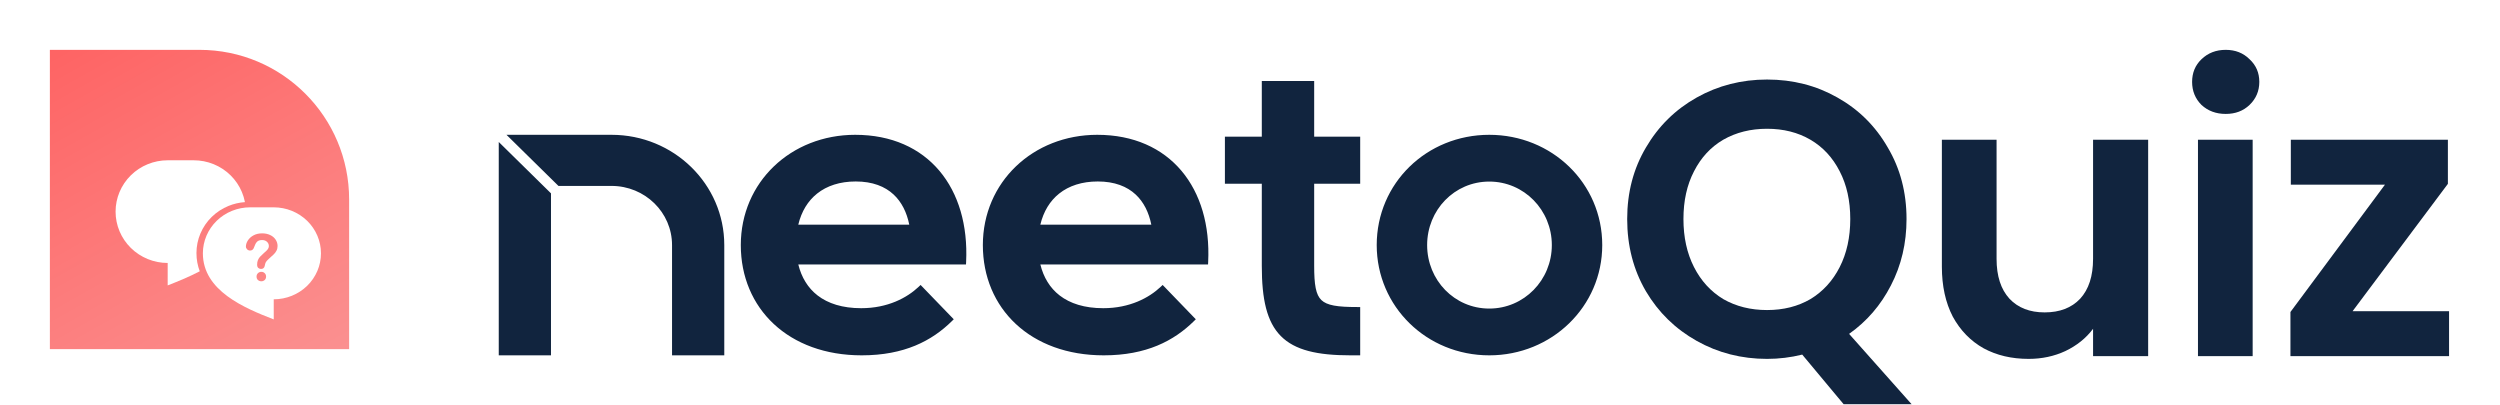 <svg width="401" height="65" viewBox="0 0 401 65" fill="none" xmlns="http://www.w3.org/2000/svg">
<path d="M56 31.996C56 18.741 45.255 7.996 32 7.996H8V55.996H56V31.996Z" fill="url(#paint0_linear_5723_5783)"/>
<g filter="url(#filter0_d_5723_5783)">
<path fill-rule="evenodd" clip-rule="evenodd" d="M23.896 21.709H28.075C29.172 21.709 30.259 21.922 31.273 22.336C32.287 22.75 33.208 23.357 33.984 24.121C34.76 24.886 35.376 25.794 35.796 26.793C36.017 27.319 36.181 27.864 36.288 28.421C35.389 28.482 34.506 28.685 33.672 29.023C32.657 29.434 31.736 30.037 30.96 30.796C30.184 31.556 29.569 32.458 29.149 33.45C28.729 34.442 28.512 35.506 28.512 36.58C28.512 37.647 28.701 38.621 29.039 39.514C27.309 40.418 25.504 41.149 23.896 41.783V38.18C21.68 38.18 19.554 37.312 17.987 35.768C16.419 34.223 15.539 32.129 15.539 29.945C15.539 27.76 16.419 25.666 17.987 24.121C19.554 22.577 21.68 21.709 23.896 21.709ZM36.337 31.238C35.894 34.182 33.955 36.358 31.516 38.038C31.389 37.574 31.325 37.089 31.325 36.58C31.325 35.884 31.465 35.193 31.739 34.546C32.013 33.899 32.416 33.308 32.928 32.806C33.44 32.305 34.051 31.904 34.728 31.63C35.242 31.422 35.784 31.29 36.337 31.238Z" fill="white"/>
<path fill-rule="evenodd" clip-rule="evenodd" d="M40.907 29.256H37.118C36.123 29.256 35.138 29.446 34.219 29.817C33.299 30.188 32.464 30.731 31.76 31.416C31.057 32.101 30.499 32.914 30.118 33.809C29.737 34.704 29.541 35.663 29.541 36.632C29.541 42.625 36.171 45.392 40.907 47.236V44.008C42.916 44.008 44.844 43.231 46.265 41.848C47.686 40.465 48.484 38.588 48.484 36.632C48.484 34.676 47.686 32.8 46.265 31.416C44.844 30.033 42.916 29.256 40.907 29.256ZM36.753 34.578C36.547 34.906 36.443 35.231 36.443 35.553C36.443 35.709 36.508 35.854 36.636 35.99C36.768 36.122 36.929 36.188 37.119 36.188C37.441 36.188 37.659 35.997 37.774 35.614C37.896 35.248 38.045 34.972 38.221 34.786C38.397 34.596 38.672 34.502 39.044 34.502C39.362 34.502 39.621 34.595 39.821 34.781C40.024 34.967 40.126 35.196 40.126 35.467C40.126 35.605 40.092 35.734 40.024 35.853C39.96 35.971 39.879 36.08 39.781 36.178C39.686 36.273 39.53 36.415 39.313 36.605C39.066 36.821 38.87 37.009 38.724 37.168C38.578 37.324 38.462 37.507 38.373 37.717C38.285 37.923 38.242 38.169 38.242 38.453C38.242 38.68 38.301 38.851 38.419 38.966C38.541 39.082 38.69 39.139 38.866 39.139C39.205 39.139 39.406 38.963 39.471 38.611C39.508 38.445 39.535 38.33 39.552 38.266C39.572 38.198 39.599 38.132 39.633 38.067C39.667 38 39.718 37.927 39.786 37.849C39.857 37.768 39.95 37.675 40.065 37.57C40.481 37.197 40.769 36.933 40.928 36.777C41.091 36.618 41.23 36.43 41.345 36.213C41.464 35.997 41.523 35.744 41.523 35.456C41.523 35.091 41.419 34.752 41.213 34.441C41.01 34.129 40.72 33.884 40.344 33.704C39.968 33.521 39.535 33.43 39.044 33.43C38.516 33.43 38.053 33.538 37.657 33.755C37.261 33.972 36.96 34.246 36.753 34.578ZM38.379 40.922C38.534 41.054 38.716 41.12 38.922 41.12C39.122 41.12 39.298 41.052 39.45 40.917C39.603 40.782 39.679 40.595 39.679 40.358C39.679 40.145 39.606 39.965 39.461 39.82C39.315 39.674 39.136 39.601 38.922 39.601C38.705 39.601 38.523 39.674 38.373 39.82C38.225 39.965 38.15 40.145 38.15 40.358C38.15 40.599 38.226 40.787 38.379 40.922Z" fill="white"/>
</g>
<path fill-rule="evenodd" clip-rule="evenodd" d="M98.087 21.623H81.24L89.576 29.821H98.087C103.452 29.821 107.795 34.071 107.795 39.309V56.996H116.175V39.309C116.175 29.538 108.074 21.623 98.087 21.623ZM88.379 31.014L80 22.773V56.996H88.379V31.014ZM152.982 51.212L147.664 45.708L147.346 46.009C145.501 47.751 142.408 49.434 138.135 49.434C135.13 49.434 132.814 48.685 131.14 47.39C129.593 46.193 128.559 44.503 128.047 42.421H154.946L154.966 42.009C155.249 36.137 153.75 31.04 150.686 27.403C147.615 23.758 143.007 21.623 137.173 21.623C126.87 21.623 118.825 29.212 118.825 39.311C118.825 44.384 120.728 48.814 124.12 51.973C127.511 55.132 132.362 56.996 138.216 56.996C145.052 56.996 149.48 54.663 152.679 51.511L152.982 51.212ZM191.807 51.212L186.49 45.708L186.171 46.009C184.326 47.751 181.233 49.434 176.96 49.434C173.955 49.434 171.639 48.685 169.965 47.39C168.418 46.193 167.385 44.503 166.872 42.421H193.771L193.791 42.009C194.074 36.137 192.575 31.04 189.511 27.403C186.44 23.758 181.832 21.623 175.999 21.623C165.695 21.623 157.65 29.212 157.65 39.311C157.65 44.384 159.553 48.814 162.945 51.973C166.336 55.132 171.187 56.996 177.041 56.996C183.877 56.996 188.305 54.663 191.504 51.511L191.807 51.212ZM202.393 21.92H196.475V29.475H202.393V42.666C202.393 47.993 203.189 51.624 205.443 53.901C207.701 56.182 211.311 56.996 216.622 56.996H218.175V49.249H217.735C216.138 49.249 214.91 49.189 213.961 49.012C213.015 48.836 212.387 48.55 211.95 48.13C211.514 47.71 211.22 47.11 211.038 46.207C210.856 45.3 210.794 44.126 210.794 42.597V29.475H218.175V21.92H210.794V12.996H202.393V21.92ZM137.255 29.108C139.961 29.108 141.946 29.905 143.34 31.205C144.632 32.409 145.453 34.079 145.846 36.041H128.043C128.557 33.892 129.603 32.214 131.065 31.049C132.642 29.793 134.738 29.108 137.255 29.108ZM176.081 29.108C178.786 29.108 180.771 29.905 182.165 31.205C183.457 32.409 184.278 34.079 184.672 36.041H166.868C167.382 33.892 168.428 32.214 169.89 31.049C171.467 29.793 173.563 29.108 176.081 29.108ZM238.879 29.124C244.469 29.124 248.913 33.694 248.913 39.31C248.913 44.925 244.469 49.494 238.879 49.494C233.291 49.494 228.913 44.928 228.913 39.31C228.913 33.69 233.291 29.124 238.879 29.124ZM238.879 21.623C228.846 21.623 220.825 29.378 220.825 39.31C220.825 49.173 228.845 56.996 238.879 56.996C248.91 56.996 257 49.175 257 39.31C257 29.376 248.909 21.623 238.879 21.623Z" fill="#11243E"/>
<path d="M295.717 64.834L289.075 56.876C287.236 57.335 285.356 57.565 283.435 57.565C279.34 57.565 275.58 56.604 272.155 54.682C268.729 52.761 266.013 50.108 264.008 46.724C262.003 43.298 261 39.433 261 35.13C261 30.869 262.003 27.046 264.008 23.662C266.013 20.236 268.729 17.563 272.155 15.641C275.58 13.719 279.34 12.758 283.435 12.758C287.571 12.758 291.331 13.719 294.715 15.641C298.14 17.563 300.835 20.236 302.799 23.662C304.804 27.046 305.807 30.869 305.807 35.13C305.807 39.016 304.971 42.567 303.3 45.784C301.671 48.959 299.436 51.549 296.595 53.554L306.621 64.834H295.717ZM270.024 35.13C270.024 38.055 270.588 40.624 271.716 42.838C272.844 45.053 274.411 46.765 276.416 47.977C278.463 49.147 280.803 49.732 283.435 49.732C286.067 49.732 288.385 49.147 290.391 47.977C292.396 46.765 293.963 45.053 295.091 42.838C296.219 40.624 296.783 38.055 296.783 35.13C296.783 32.206 296.219 29.657 295.091 27.485C293.963 25.271 292.396 23.579 290.391 22.409C288.385 21.239 286.067 20.654 283.435 20.654C280.803 20.654 278.463 21.239 276.416 22.409C274.411 23.579 272.844 25.271 271.716 27.485C270.588 29.657 270.024 32.206 270.024 35.13Z" fill="#11243E"/>
<path d="M344.564 22.409V57.126H335.728V52.74C334.6 54.244 333.117 55.434 331.279 56.312C329.482 57.147 327.519 57.565 325.388 57.565C322.673 57.565 320.27 57.001 318.182 55.873C316.093 54.703 314.442 53.011 313.231 50.797C312.061 48.541 311.476 45.867 311.476 42.776V22.409H320.25V41.522C320.25 44.28 320.939 46.41 322.318 47.914C323.696 49.377 325.576 50.108 327.958 50.108C330.381 50.108 332.282 49.377 333.66 47.914C335.039 46.41 335.728 44.28 335.728 41.522V22.409H344.564Z" fill="#11243E"/>
<path d="M357.003 18.273C355.457 18.273 354.162 17.793 353.118 16.832C352.115 15.829 351.614 14.597 351.614 13.134C351.614 11.672 352.115 10.46 353.118 9.5C354.162 8.497 355.457 7.996 357.003 7.996C358.549 7.996 359.823 8.497 360.826 9.5C361.87 10.46 362.393 11.672 362.393 13.134C362.393 14.597 361.87 15.829 360.826 16.832C359.823 17.793 358.549 18.273 357.003 18.273ZM361.327 22.409V57.126H352.554V22.409H361.327Z" fill="#11243E"/>
<path d="M377.35 49.92H392.829V57.126H367.386V50.045L382.551 29.616H367.449V22.409H392.641V29.49L377.35 49.92Z" fill="#11243E"/>
<defs>
<filter id="filter0_d_5723_5783" x="15.539" y="21.709" width="38.945" height="32.526" filterUnits="userSpaceOnUse" color-interpolation-filters="sRGB">
<feFlood flood-opacity="0" result="BackgroundImageFix"/>
<feColorMatrix in="SourceAlpha" type="matrix" values="0 0 0 0 0 0 0 0 0 0 0 0 0 0 0 0 0 0 127 0" result="hardAlpha"/>
<feOffset dx="3" dy="4"/>
<feGaussianBlur stdDeviation="1.5"/>
<feComposite in2="hardAlpha" operator="out"/>
<feColorMatrix type="matrix" values="0 0 0 0 0 0 0 0 0 0 0 0 0 0 0 0 0 0 0.05 0"/>
<feBlend mode="normal" in2="BackgroundImageFix" result="effect1_dropShadow_5723_5783"/>
<feBlend mode="normal" in="SourceGraphic" in2="effect1_dropShadow_5723_5783" result="shape"/>
</filter>
<linearGradient id="paint0_linear_5723_5783" x1="56" y1="78.796" x2="14" y2="4.224" gradientUnits="userSpaceOnUse">
<stop stop-color="#FA9E9E"/>
<stop offset="1" stop-color="#FE6363"/>
</linearGradient>
</defs>
</svg>
